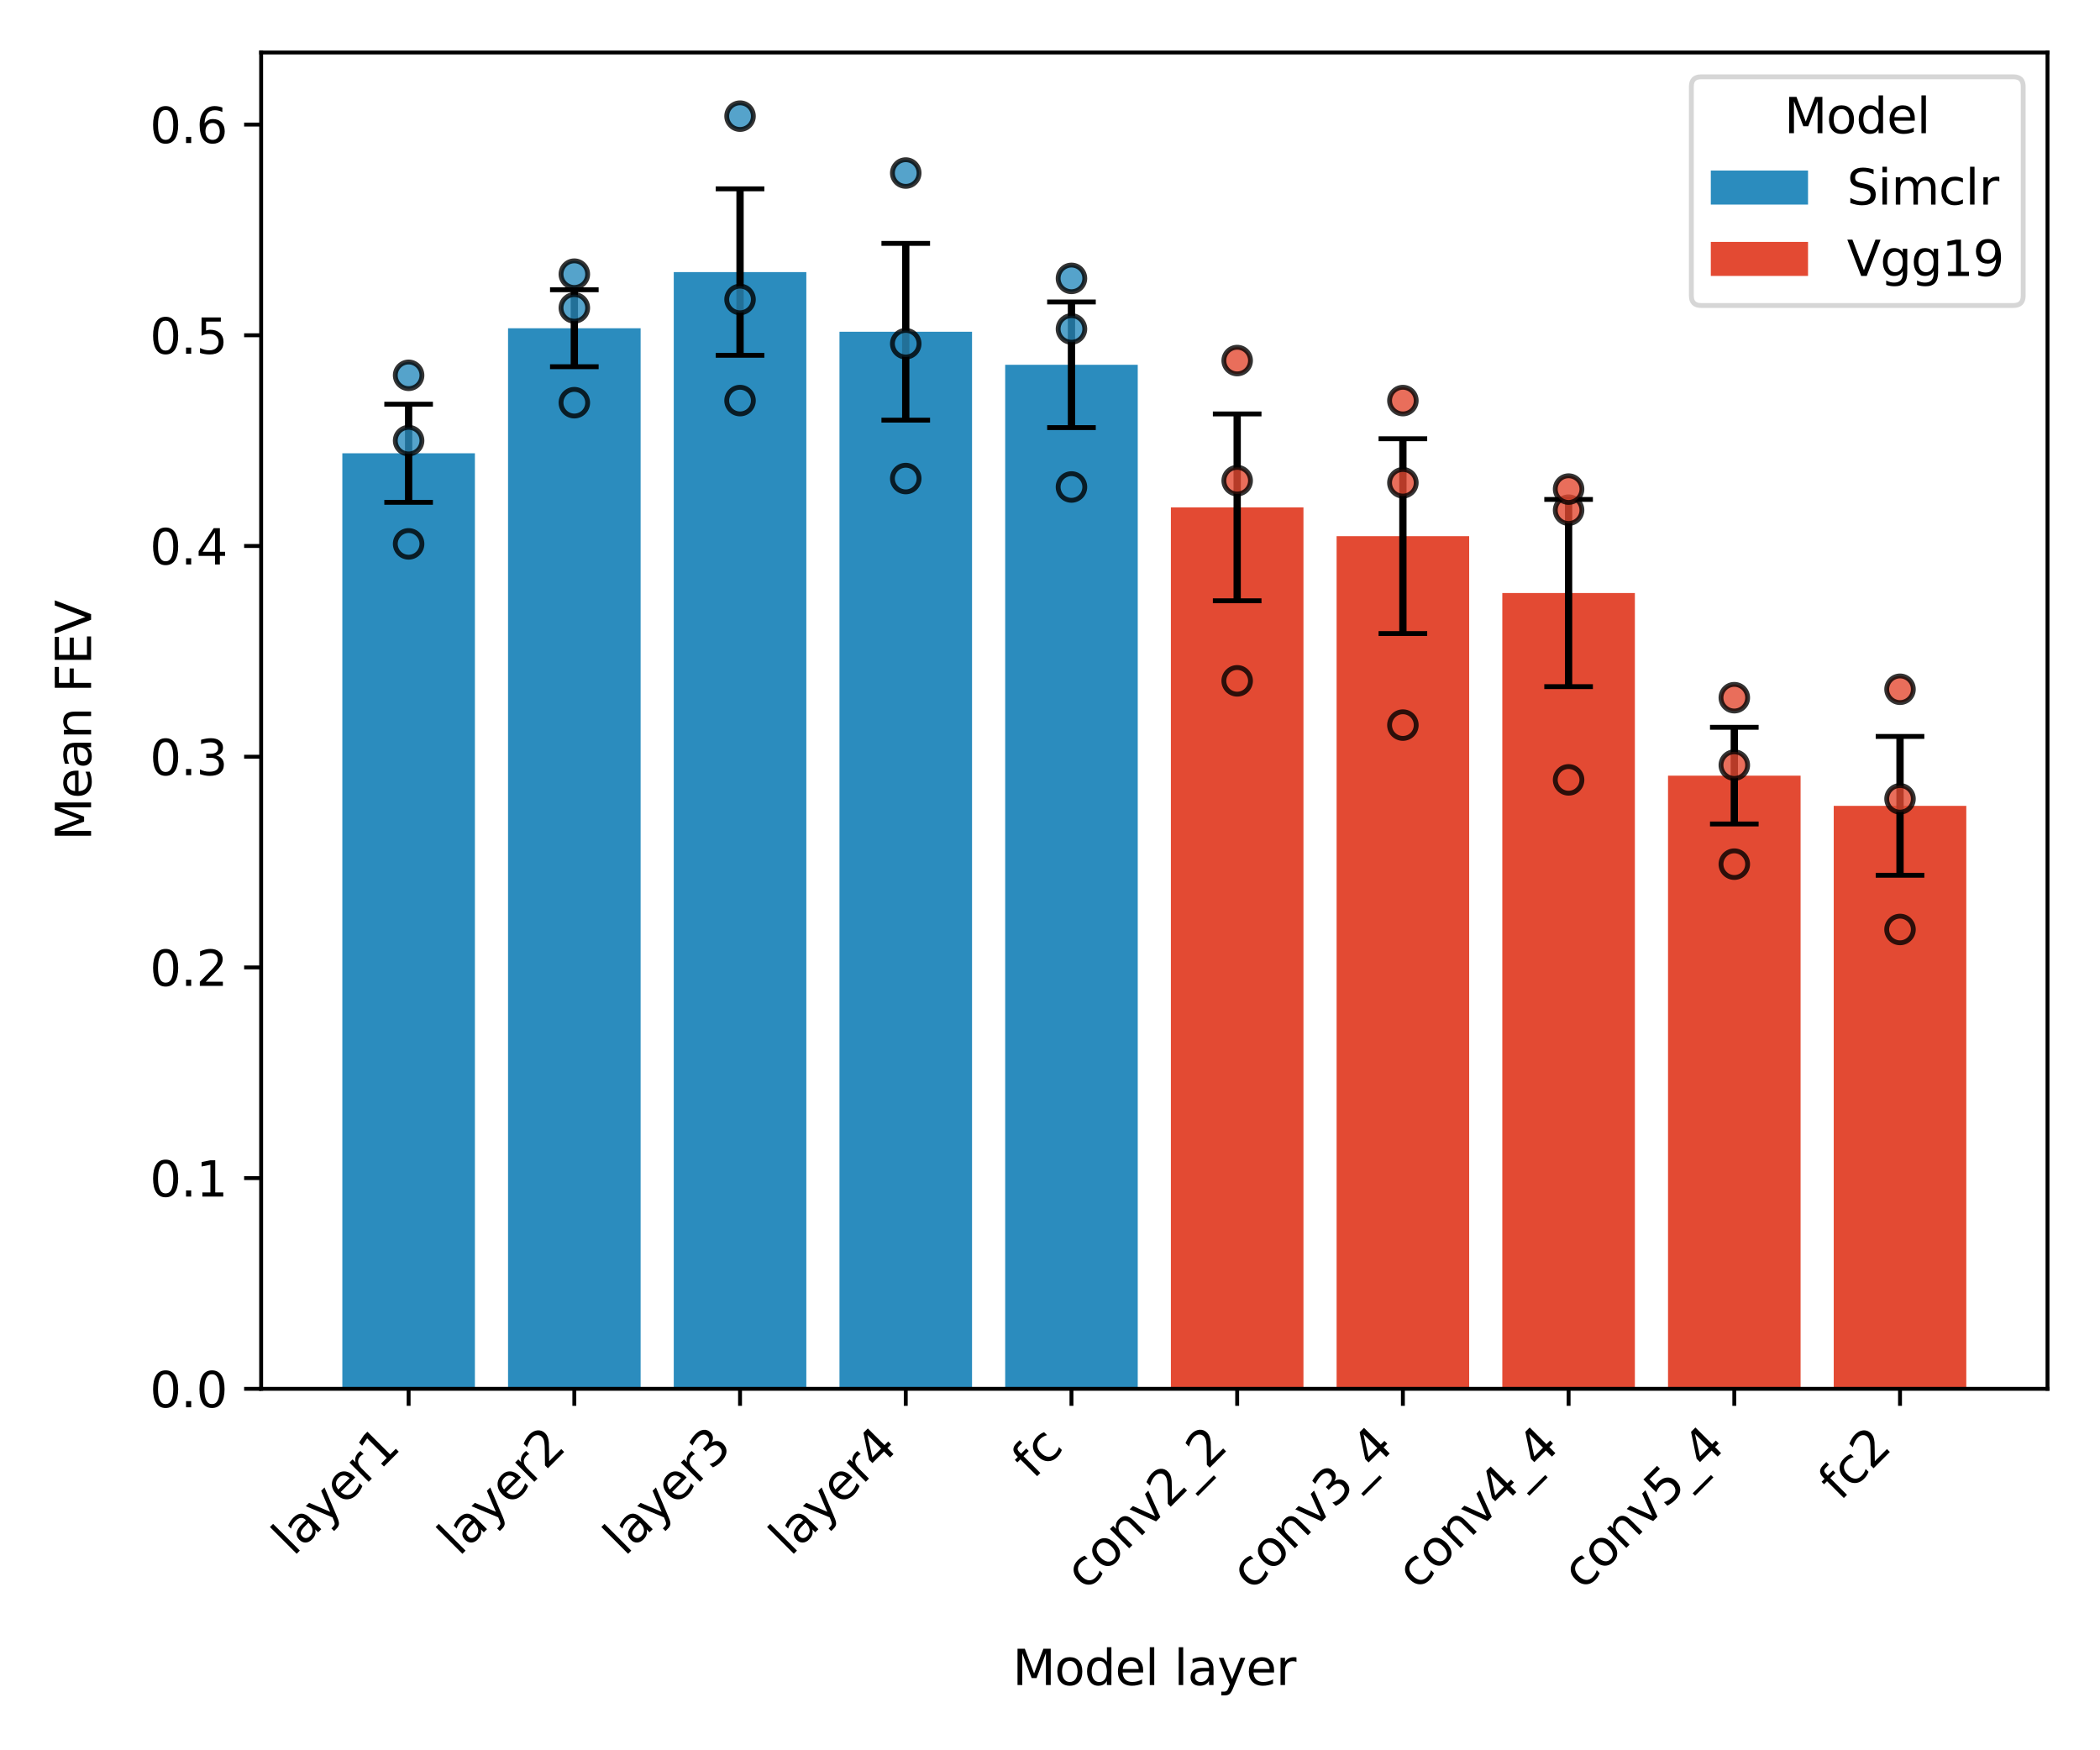 <?xml version="1.0" encoding="utf-8" standalone="no"?>
<!DOCTYPE svg PUBLIC "-//W3C//DTD SVG 1.1//EN"
  "http://www.w3.org/Graphics/SVG/1.1/DTD/svg11.dtd">
<svg xmlns:xlink="http://www.w3.org/1999/xlink" width="432pt" height="360pt" viewBox="0 0 432 360" xmlns="http://www.w3.org/2000/svg" version="1.1">
 <defs>
  <style type="text/css">*{stroke-linejoin: round; stroke-linecap: butt}</style>
 </defs>
 <g id="figure_1">
  <g id="patch_1">
   <path d="M 0 360 
L 432 360 
L 432 0 
L 0 0 
z
" style="fill: #ffffff"/>
  </g>
  <g id="axes_1">
   <g id="patch_2">
    <path d="M 53.72 285.655 
L 421.2 285.655 
L 421.2 10.8 
L 53.72 10.8 
z
" style="fill: #ffffff"/>
   </g>
   <g id="patch_3">
    <path d="M 70.424 285.655 
L 97.695 285.655 
L 97.695 93.23 
L 70.424 93.23 
z
" clip-path="url(#pfcaae559df)" style="fill: #2b8cbe"/>
   </g>
   <g id="patch_4">
    <path d="M 104.513 285.655 
L 131.784 285.655 
L 131.784 67.516 
L 104.513 67.516 
z
" clip-path="url(#pfcaae559df)" style="fill: #2b8cbe"/>
   </g>
   <g id="patch_5">
    <path d="M 138.602 285.655 
L 165.873 285.655 
L 165.873 55.959 
L 138.602 55.959 
z
" clip-path="url(#pfcaae559df)" style="fill: #2b8cbe"/>
   </g>
   <g id="patch_6">
    <path d="M 172.691 285.655 
L 199.962 285.655 
L 199.962 68.238 
L 172.691 68.238 
z
" clip-path="url(#pfcaae559df)" style="fill: #2b8cbe"/>
   </g>
   <g id="patch_7">
    <path d="M 206.78 285.655 
L 234.051 285.655 
L 234.051 75.028 
L 206.78 75.028 
z
" clip-path="url(#pfcaae559df)" style="fill: #2b8cbe"/>
   </g>
   <g id="patch_8">
    <path d="M 240.869 285.655 
L 268.14 285.655 
L 268.14 104.354 
L 240.869 104.354 
z
" clip-path="url(#pfcaae559df)" style="fill: #e34a33"/>
   </g>
   <g id="patch_9">
    <path d="M 274.958 285.655 
L 302.229 285.655 
L 302.229 110.277 
L 274.958 110.277 
z
" clip-path="url(#pfcaae559df)" style="fill: #e34a33"/>
   </g>
   <g id="patch_10">
    <path d="M 309.047 285.655 
L 336.318 285.655 
L 336.318 121.978 
L 309.047 121.978 
z
" clip-path="url(#pfcaae559df)" style="fill: #e34a33"/>
   </g>
   <g id="patch_11">
    <path d="M 343.136 285.655 
L 370.407 285.655 
L 370.407 159.539 
L 343.136 159.539 
z
" clip-path="url(#pfcaae559df)" style="fill: #e34a33"/>
   </g>
   <g id="patch_12">
    <path d="M 377.225 285.655 
L 404.496 285.655 
L 404.496 165.751 
L 377.225 165.751 
z
" clip-path="url(#pfcaae559df)" style="fill: #e34a33"/>
   </g>
   <g id="matplotlib.axis_1">
    <g id="xtick_1">
     <g id="line2d_1">
      <defs>
       <path id="m91e07f728f" d="M 0 0 
L 0 3.5 
" style="stroke: #000000; stroke-width: 0.8"/>
      </defs>
      <g>
       <use xlink:href="#m91e07f728f" x="84.059" y="285.655" style="stroke: #000000; stroke-width: 0.8"/>
      </g>
     </g>
     <g id="text_1">
      <!-- layer1 -->
      <g transform="translate(60.349 320.267) rotate(-45) scale(0.1 -0.1)">
       <defs>
        <path id="DejaVuSans-6c" d="M 603 4863 
L 1178 4863 
L 1178 0 
L 603 0 
L 603 4863 
z
" transform="scale(0.016)"/>
        <path id="DejaVuSans-61" d="M 2194 1759 
Q 1497 1759 1228 1600 
Q 959 1441 959 1056 
Q 959 750 1161 570 
Q 1363 391 1709 391 
Q 2188 391 2477 730 
Q 2766 1069 2766 1631 
L 2766 1759 
L 2194 1759 
z
M 3341 1997 
L 3341 0 
L 2766 0 
L 2766 531 
Q 2569 213 2275 61 
Q 1981 -91 1556 -91 
Q 1019 -91 701 211 
Q 384 513 384 1019 
Q 384 1609 779 1909 
Q 1175 2209 1959 2209 
L 2766 2209 
L 2766 2266 
Q 2766 2663 2505 2880 
Q 2244 3097 1772 3097 
Q 1472 3097 1187 3025 
Q 903 2953 641 2809 
L 641 3341 
Q 956 3463 1253 3523 
Q 1550 3584 1831 3584 
Q 2591 3584 2966 3190 
Q 3341 2797 3341 1997 
z
" transform="scale(0.016)"/>
        <path id="DejaVuSans-79" d="M 2059 -325 
Q 1816 -950 1584 -1140 
Q 1353 -1331 966 -1331 
L 506 -1331 
L 506 -850 
L 844 -850 
Q 1081 -850 1212 -737 
Q 1344 -625 1503 -206 
L 1606 56 
L 191 3500 
L 800 3500 
L 1894 763 
L 2988 3500 
L 3597 3500 
L 2059 -325 
z
" transform="scale(0.016)"/>
        <path id="DejaVuSans-65" d="M 3597 1894 
L 3597 1613 
L 953 1613 
Q 991 1019 1311 708 
Q 1631 397 2203 397 
Q 2534 397 2845 478 
Q 3156 559 3463 722 
L 3463 178 
Q 3153 47 2828 -22 
Q 2503 -91 2169 -91 
Q 1331 -91 842 396 
Q 353 884 353 1716 
Q 353 2575 817 3079 
Q 1281 3584 2069 3584 
Q 2775 3584 3186 3129 
Q 3597 2675 3597 1894 
z
M 3022 2063 
Q 3016 2534 2758 2815 
Q 2500 3097 2075 3097 
Q 1594 3097 1305 2825 
Q 1016 2553 972 2059 
L 3022 2063 
z
" transform="scale(0.016)"/>
        <path id="DejaVuSans-72" d="M 2631 2963 
Q 2534 3019 2420 3045 
Q 2306 3072 2169 3072 
Q 1681 3072 1420 2755 
Q 1159 2438 1159 1844 
L 1159 0 
L 581 0 
L 581 3500 
L 1159 3500 
L 1159 2956 
Q 1341 3275 1631 3429 
Q 1922 3584 2338 3584 
Q 2397 3584 2469 3576 
Q 2541 3569 2628 3553 
L 2631 2963 
z
" transform="scale(0.016)"/>
        <path id="DejaVuSans-31" d="M 794 531 
L 1825 531 
L 1825 4091 
L 703 3866 
L 703 4441 
L 1819 4666 
L 2450 4666 
L 2450 531 
L 3481 531 
L 3481 0 
L 794 0 
L 794 531 
z
" transform="scale(0.016)"/>
       </defs>
       <use xlink:href="#DejaVuSans-6c"/>
       <use xlink:href="#DejaVuSans-61" x="27.783"/>
       <use xlink:href="#DejaVuSans-79" x="89.062"/>
       <use xlink:href="#DejaVuSans-65" x="148.242"/>
       <use xlink:href="#DejaVuSans-72" x="209.766"/>
       <use xlink:href="#DejaVuSans-31" x="250.879"/>
      </g>
     </g>
    </g>
    <g id="xtick_2">
     <g id="line2d_2">
      <g>
       <use xlink:href="#m91e07f728f" x="118.148" y="285.655" style="stroke: #000000; stroke-width: 0.8"/>
      </g>
     </g>
     <g id="text_2">
      <!-- layer2 -->
      <g transform="translate(94.438 320.267) rotate(-45) scale(0.1 -0.1)">
       <defs>
        <path id="DejaVuSans-32" d="M 1228 531 
L 3431 531 
L 3431 0 
L 469 0 
L 469 531 
Q 828 903 1448 1529 
Q 2069 2156 2228 2338 
Q 2531 2678 2651 2914 
Q 2772 3150 2772 3378 
Q 2772 3750 2511 3984 
Q 2250 4219 1831 4219 
Q 1534 4219 1204 4116 
Q 875 4013 500 3803 
L 500 4441 
Q 881 4594 1212 4672 
Q 1544 4750 1819 4750 
Q 2544 4750 2975 4387 
Q 3406 4025 3406 3419 
Q 3406 3131 3298 2873 
Q 3191 2616 2906 2266 
Q 2828 2175 2409 1742 
Q 1991 1309 1228 531 
z
" transform="scale(0.016)"/>
       </defs>
       <use xlink:href="#DejaVuSans-6c"/>
       <use xlink:href="#DejaVuSans-61" x="27.783"/>
       <use xlink:href="#DejaVuSans-79" x="89.062"/>
       <use xlink:href="#DejaVuSans-65" x="148.242"/>
       <use xlink:href="#DejaVuSans-72" x="209.766"/>
       <use xlink:href="#DejaVuSans-32" x="250.879"/>
      </g>
     </g>
    </g>
    <g id="xtick_3">
     <g id="line2d_3">
      <g>
       <use xlink:href="#m91e07f728f" x="152.237" y="285.655" style="stroke: #000000; stroke-width: 0.8"/>
      </g>
     </g>
     <g id="text_3">
      <!-- layer3 -->
      <g transform="translate(128.527 320.267) rotate(-45) scale(0.1 -0.1)">
       <defs>
        <path id="DejaVuSans-33" d="M 2597 2516 
Q 3050 2419 3304 2112 
Q 3559 1806 3559 1356 
Q 3559 666 3084 287 
Q 2609 -91 1734 -91 
Q 1441 -91 1130 -33 
Q 819 25 488 141 
L 488 750 
Q 750 597 1062 519 
Q 1375 441 1716 441 
Q 2309 441 2620 675 
Q 2931 909 2931 1356 
Q 2931 1769 2642 2001 
Q 2353 2234 1838 2234 
L 1294 2234 
L 1294 2753 
L 1863 2753 
Q 2328 2753 2575 2939 
Q 2822 3125 2822 3475 
Q 2822 3834 2567 4026 
Q 2313 4219 1838 4219 
Q 1578 4219 1281 4162 
Q 984 4106 628 3988 
L 628 4550 
Q 988 4650 1302 4700 
Q 1616 4750 1894 4750 
Q 2613 4750 3031 4423 
Q 3450 4097 3450 3541 
Q 3450 3153 3228 2886 
Q 3006 2619 2597 2516 
z
" transform="scale(0.016)"/>
       </defs>
       <use xlink:href="#DejaVuSans-6c"/>
       <use xlink:href="#DejaVuSans-61" x="27.783"/>
       <use xlink:href="#DejaVuSans-79" x="89.062"/>
       <use xlink:href="#DejaVuSans-65" x="148.242"/>
       <use xlink:href="#DejaVuSans-72" x="209.766"/>
       <use xlink:href="#DejaVuSans-33" x="250.879"/>
      </g>
     </g>
    </g>
    <g id="xtick_4">
     <g id="line2d_4">
      <g>
       <use xlink:href="#m91e07f728f" x="186.326" y="285.655" style="stroke: #000000; stroke-width: 0.8"/>
      </g>
     </g>
     <g id="text_4">
      <!-- layer4 -->
      <g transform="translate(162.616 320.267) rotate(-45) scale(0.1 -0.1)">
       <defs>
        <path id="DejaVuSans-34" d="M 2419 4116 
L 825 1625 
L 2419 1625 
L 2419 4116 
z
M 2253 4666 
L 3047 4666 
L 3047 1625 
L 3713 1625 
L 3713 1100 
L 3047 1100 
L 3047 0 
L 2419 0 
L 2419 1100 
L 313 1100 
L 313 1709 
L 2253 4666 
z
" transform="scale(0.016)"/>
       </defs>
       <use xlink:href="#DejaVuSans-6c"/>
       <use xlink:href="#DejaVuSans-61" x="27.783"/>
       <use xlink:href="#DejaVuSans-79" x="89.062"/>
       <use xlink:href="#DejaVuSans-65" x="148.242"/>
       <use xlink:href="#DejaVuSans-72" x="209.766"/>
       <use xlink:href="#DejaVuSans-34" x="250.879"/>
      </g>
     </g>
    </g>
    <g id="xtick_5">
     <g id="line2d_5">
      <g>
       <use xlink:href="#m91e07f728f" x="220.415" y="285.655" style="stroke: #000000; stroke-width: 0.8"/>
      </g>
     </g>
     <g id="text_5">
      <!-- fc -->
      <g transform="translate(212.568 304.405) rotate(-45) scale(0.1 -0.1)">
       <defs>
        <path id="DejaVuSans-66" d="M 2375 4863 
L 2375 4384 
L 1825 4384 
Q 1516 4384 1395 4259 
Q 1275 4134 1275 3809 
L 1275 3500 
L 2222 3500 
L 2222 3053 
L 1275 3053 
L 1275 0 
L 697 0 
L 697 3053 
L 147 3053 
L 147 3500 
L 697 3500 
L 697 3744 
Q 697 4328 969 4595 
Q 1241 4863 1831 4863 
L 2375 4863 
z
" transform="scale(0.016)"/>
        <path id="DejaVuSans-63" d="M 3122 3366 
L 3122 2828 
Q 2878 2963 2633 3030 
Q 2388 3097 2138 3097 
Q 1578 3097 1268 2742 
Q 959 2388 959 1747 
Q 959 1106 1268 751 
Q 1578 397 2138 397 
Q 2388 397 2633 464 
Q 2878 531 3122 666 
L 3122 134 
Q 2881 22 2623 -34 
Q 2366 -91 2075 -91 
Q 1284 -91 818 406 
Q 353 903 353 1747 
Q 353 2603 823 3093 
Q 1294 3584 2113 3584 
Q 2378 3584 2631 3529 
Q 2884 3475 3122 3366 
z
" transform="scale(0.016)"/>
       </defs>
       <use xlink:href="#DejaVuSans-66"/>
       <use xlink:href="#DejaVuSans-63" x="35.205"/>
      </g>
     </g>
    </g>
    <g id="xtick_6">
     <g id="line2d_6">
      <g>
       <use xlink:href="#m91e07f728f" x="254.505" y="285.655" style="stroke: #000000; stroke-width: 0.8"/>
      </g>
     </g>
     <g id="text_6">
      <!-- conv2_2 -->
      <g transform="translate(223.423 327.317) rotate(-45) scale(0.1 -0.1)">
       <defs>
        <path id="DejaVuSans-6f" d="M 1959 3097 
Q 1497 3097 1228 2736 
Q 959 2375 959 1747 
Q 959 1119 1226 758 
Q 1494 397 1959 397 
Q 2419 397 2687 759 
Q 2956 1122 2956 1747 
Q 2956 2369 2687 2733 
Q 2419 3097 1959 3097 
z
M 1959 3584 
Q 2709 3584 3137 3096 
Q 3566 2609 3566 1747 
Q 3566 888 3137 398 
Q 2709 -91 1959 -91 
Q 1206 -91 779 398 
Q 353 888 353 1747 
Q 353 2609 779 3096 
Q 1206 3584 1959 3584 
z
" transform="scale(0.016)"/>
        <path id="DejaVuSans-6e" d="M 3513 2113 
L 3513 0 
L 2938 0 
L 2938 2094 
Q 2938 2591 2744 2837 
Q 2550 3084 2163 3084 
Q 1697 3084 1428 2787 
Q 1159 2491 1159 1978 
L 1159 0 
L 581 0 
L 581 3500 
L 1159 3500 
L 1159 2956 
Q 1366 3272 1645 3428 
Q 1925 3584 2291 3584 
Q 2894 3584 3203 3211 
Q 3513 2838 3513 2113 
z
" transform="scale(0.016)"/>
        <path id="DejaVuSans-76" d="M 191 3500 
L 800 3500 
L 1894 563 
L 2988 3500 
L 3597 3500 
L 2284 0 
L 1503 0 
L 191 3500 
z
" transform="scale(0.016)"/>
        <path id="DejaVuSans-5f" d="M 3263 -1063 
L 3263 -1509 
L -63 -1509 
L -63 -1063 
L 3263 -1063 
z
" transform="scale(0.016)"/>
       </defs>
       <use xlink:href="#DejaVuSans-63"/>
       <use xlink:href="#DejaVuSans-6f" x="54.98"/>
       <use xlink:href="#DejaVuSans-6e" x="116.162"/>
       <use xlink:href="#DejaVuSans-76" x="179.541"/>
       <use xlink:href="#DejaVuSans-32" x="238.721"/>
       <use xlink:href="#DejaVuSans-5f" x="302.344"/>
       <use xlink:href="#DejaVuSans-32" x="352.344"/>
      </g>
     </g>
    </g>
    <g id="xtick_7">
     <g id="line2d_7">
      <g>
       <use xlink:href="#m91e07f728f" x="288.594" y="285.655" style="stroke: #000000; stroke-width: 0.8"/>
      </g>
     </g>
     <g id="text_7">
      <!-- conv3_4 -->
      <g transform="translate(257.512 327.317) rotate(-45) scale(0.1 -0.1)">
       <use xlink:href="#DejaVuSans-63"/>
       <use xlink:href="#DejaVuSans-6f" x="54.98"/>
       <use xlink:href="#DejaVuSans-6e" x="116.162"/>
       <use xlink:href="#DejaVuSans-76" x="179.541"/>
       <use xlink:href="#DejaVuSans-33" x="238.721"/>
       <use xlink:href="#DejaVuSans-5f" x="302.344"/>
       <use xlink:href="#DejaVuSans-34" x="352.344"/>
      </g>
     </g>
    </g>
    <g id="xtick_8">
     <g id="line2d_8">
      <g>
       <use xlink:href="#m91e07f728f" x="322.683" y="285.655" style="stroke: #000000; stroke-width: 0.8"/>
      </g>
     </g>
     <g id="text_8">
      <!-- conv4_4 -->
      <g transform="translate(291.601 327.245) rotate(-45) scale(0.1 -0.1)">
       <use xlink:href="#DejaVuSans-63"/>
       <use xlink:href="#DejaVuSans-6f" x="54.98"/>
       <use xlink:href="#DejaVuSans-6e" x="116.162"/>
       <use xlink:href="#DejaVuSans-76" x="179.541"/>
       <use xlink:href="#DejaVuSans-34" x="238.721"/>
       <use xlink:href="#DejaVuSans-5f" x="302.344"/>
       <use xlink:href="#DejaVuSans-34" x="352.344"/>
      </g>
     </g>
    </g>
    <g id="xtick_9">
     <g id="line2d_9">
      <g>
       <use xlink:href="#m91e07f728f" x="356.772" y="285.655" style="stroke: #000000; stroke-width: 0.8"/>
      </g>
     </g>
     <g id="text_9">
      <!-- conv5_4 -->
      <g transform="translate(325.69 327.245) rotate(-45) scale(0.1 -0.1)">
       <defs>
        <path id="DejaVuSans-35" d="M 691 4666 
L 3169 4666 
L 3169 4134 
L 1269 4134 
L 1269 2991 
Q 1406 3038 1543 3061 
Q 1681 3084 1819 3084 
Q 2600 3084 3056 2656 
Q 3513 2228 3513 1497 
Q 3513 744 3044 326 
Q 2575 -91 1722 -91 
Q 1428 -91 1123 -41 
Q 819 9 494 109 
L 494 744 
Q 775 591 1075 516 
Q 1375 441 1709 441 
Q 2250 441 2565 725 
Q 2881 1009 2881 1497 
Q 2881 1984 2565 2268 
Q 2250 2553 1709 2553 
Q 1456 2553 1204 2497 
Q 953 2441 691 2322 
L 691 4666 
z
" transform="scale(0.016)"/>
       </defs>
       <use xlink:href="#DejaVuSans-63"/>
       <use xlink:href="#DejaVuSans-6f" x="54.98"/>
       <use xlink:href="#DejaVuSans-6e" x="116.162"/>
       <use xlink:href="#DejaVuSans-76" x="179.541"/>
       <use xlink:href="#DejaVuSans-35" x="238.721"/>
       <use xlink:href="#DejaVuSans-5f" x="302.344"/>
       <use xlink:href="#DejaVuSans-34" x="352.344"/>
      </g>
     </g>
    </g>
    <g id="xtick_10">
     <g id="line2d_10">
      <g>
       <use xlink:href="#m91e07f728f" x="390.861" y="285.655" style="stroke: #000000; stroke-width: 0.8"/>
      </g>
     </g>
     <g id="text_10">
      <!-- fc2 -->
      <g transform="translate(378.514 308.904) rotate(-45) scale(0.1 -0.1)">
       <use xlink:href="#DejaVuSans-66"/>
       <use xlink:href="#DejaVuSans-63" x="35.205"/>
       <use xlink:href="#DejaVuSans-32" x="90.186"/>
      </g>
     </g>
    </g>
    <g id="text_11">
     <!-- Model layer -->
     <g transform="translate(208.313 346.583) scale(0.1 -0.1)">
      <defs>
       <path id="DejaVuSans-4d" d="M 628 4666 
L 1569 4666 
L 2759 1491 
L 3956 4666 
L 4897 4666 
L 4897 0 
L 4281 0 
L 4281 4097 
L 3078 897 
L 2444 897 
L 1241 4097 
L 1241 0 
L 628 0 
L 628 4666 
z
" transform="scale(0.016)"/>
       <path id="DejaVuSans-64" d="M 2906 2969 
L 2906 4863 
L 3481 4863 
L 3481 0 
L 2906 0 
L 2906 525 
Q 2725 213 2448 61 
Q 2172 -91 1784 -91 
Q 1150 -91 751 415 
Q 353 922 353 1747 
Q 353 2572 751 3078 
Q 1150 3584 1784 3584 
Q 2172 3584 2448 3432 
Q 2725 3281 2906 2969 
z
M 947 1747 
Q 947 1113 1208 752 
Q 1469 391 1925 391 
Q 2381 391 2643 752 
Q 2906 1113 2906 1747 
Q 2906 2381 2643 2742 
Q 2381 3103 1925 3103 
Q 1469 3103 1208 2742 
Q 947 2381 947 1747 
z
" transform="scale(0.016)"/>
       <path id="DejaVuSans-20" transform="scale(0.016)"/>
      </defs>
      <use xlink:href="#DejaVuSans-4d"/>
      <use xlink:href="#DejaVuSans-6f" x="86.279"/>
      <use xlink:href="#DejaVuSans-64" x="147.461"/>
      <use xlink:href="#DejaVuSans-65" x="210.938"/>
      <use xlink:href="#DejaVuSans-6c" x="272.461"/>
      <use xlink:href="#DejaVuSans-20" x="300.244"/>
      <use xlink:href="#DejaVuSans-6c" x="332.031"/>
      <use xlink:href="#DejaVuSans-61" x="359.814"/>
      <use xlink:href="#DejaVuSans-79" x="421.094"/>
      <use xlink:href="#DejaVuSans-65" x="480.273"/>
      <use xlink:href="#DejaVuSans-72" x="541.797"/>
     </g>
    </g>
   </g>
   <g id="matplotlib.axis_2">
    <g id="ytick_1">
     <g id="line2d_11">
      <defs>
       <path id="m35d41f49d3" d="M 0 0 
L -3.5 0 
" style="stroke: #000000; stroke-width: 0.8"/>
      </defs>
      <g>
       <use xlink:href="#m35d41f49d3" x="53.72" y="285.655" style="stroke: #000000; stroke-width: 0.8"/>
      </g>
     </g>
     <g id="text_12">
      <!-- 0.0 -->
      <g transform="translate(30.817 289.454) scale(0.1 -0.1)">
       <defs>
        <path id="DejaVuSans-30" d="M 2034 4250 
Q 1547 4250 1301 3770 
Q 1056 3291 1056 2328 
Q 1056 1369 1301 889 
Q 1547 409 2034 409 
Q 2525 409 2770 889 
Q 3016 1369 3016 2328 
Q 3016 3291 2770 3770 
Q 2525 4250 2034 4250 
z
M 2034 4750 
Q 2819 4750 3233 4129 
Q 3647 3509 3647 2328 
Q 3647 1150 3233 529 
Q 2819 -91 2034 -91 
Q 1250 -91 836 529 
Q 422 1150 422 2328 
Q 422 3509 836 4129 
Q 1250 4750 2034 4750 
z
" transform="scale(0.016)"/>
        <path id="DejaVuSans-2e" d="M 684 794 
L 1344 794 
L 1344 0 
L 684 0 
L 684 794 
z
" transform="scale(0.016)"/>
       </defs>
       <use xlink:href="#DejaVuSans-30"/>
       <use xlink:href="#DejaVuSans-2e" x="63.623"/>
       <use xlink:href="#DejaVuSans-30" x="95.41"/>
      </g>
     </g>
    </g>
    <g id="ytick_2">
     <g id="line2d_12">
      <g>
       <use xlink:href="#m35d41f49d3" x="53.72" y="242.316" style="stroke: #000000; stroke-width: 0.8"/>
      </g>
     </g>
     <g id="text_13">
      <!-- 0.1 -->
      <g transform="translate(30.817 246.115) scale(0.1 -0.1)">
       <use xlink:href="#DejaVuSans-30"/>
       <use xlink:href="#DejaVuSans-2e" x="63.623"/>
       <use xlink:href="#DejaVuSans-31" x="95.41"/>
      </g>
     </g>
    </g>
    <g id="ytick_3">
     <g id="line2d_13">
      <g>
       <use xlink:href="#m35d41f49d3" x="53.72" y="198.977" style="stroke: #000000; stroke-width: 0.8"/>
      </g>
     </g>
     <g id="text_14">
      <!-- 0.2 -->
      <g transform="translate(30.817 202.776) scale(0.1 -0.1)">
       <use xlink:href="#DejaVuSans-30"/>
       <use xlink:href="#DejaVuSans-2e" x="63.623"/>
       <use xlink:href="#DejaVuSans-32" x="95.41"/>
      </g>
     </g>
    </g>
    <g id="ytick_4">
     <g id="line2d_14">
      <g>
       <use xlink:href="#m35d41f49d3" x="53.72" y="155.638" style="stroke: #000000; stroke-width: 0.8"/>
      </g>
     </g>
     <g id="text_15">
      <!-- 0.3 -->
      <g transform="translate(30.817 159.437) scale(0.1 -0.1)">
       <use xlink:href="#DejaVuSans-30"/>
       <use xlink:href="#DejaVuSans-2e" x="63.623"/>
       <use xlink:href="#DejaVuSans-33" x="95.41"/>
      </g>
     </g>
    </g>
    <g id="ytick_5">
     <g id="line2d_15">
      <g>
       <use xlink:href="#m35d41f49d3" x="53.72" y="112.299" style="stroke: #000000; stroke-width: 0.8"/>
      </g>
     </g>
     <g id="text_16">
      <!-- 0.4 -->
      <g transform="translate(30.817 116.099) scale(0.1 -0.1)">
       <use xlink:href="#DejaVuSans-30"/>
       <use xlink:href="#DejaVuSans-2e" x="63.623"/>
       <use xlink:href="#DejaVuSans-34" x="95.41"/>
      </g>
     </g>
    </g>
    <g id="ytick_6">
     <g id="line2d_16">
      <g>
       <use xlink:href="#m35d41f49d3" x="53.72" y="68.961" style="stroke: #000000; stroke-width: 0.8"/>
      </g>
     </g>
     <g id="text_17">
      <!-- 0.5 -->
      <g transform="translate(30.817 72.76) scale(0.1 -0.1)">
       <use xlink:href="#DejaVuSans-30"/>
       <use xlink:href="#DejaVuSans-2e" x="63.623"/>
       <use xlink:href="#DejaVuSans-35" x="95.41"/>
      </g>
     </g>
    </g>
    <g id="ytick_7">
     <g id="line2d_17">
      <g>
       <use xlink:href="#m35d41f49d3" x="53.72" y="25.622" style="stroke: #000000; stroke-width: 0.8"/>
      </g>
     </g>
     <g id="text_18">
      <!-- 0.6 -->
      <g transform="translate(30.817 29.421) scale(0.1 -0.1)">
       <defs>
        <path id="DejaVuSans-36" d="M 2113 2584 
Q 1688 2584 1439 2293 
Q 1191 2003 1191 1497 
Q 1191 994 1439 701 
Q 1688 409 2113 409 
Q 2538 409 2786 701 
Q 3034 994 3034 1497 
Q 3034 2003 2786 2293 
Q 2538 2584 2113 2584 
z
M 3366 4563 
L 3366 3988 
Q 3128 4100 2886 4159 
Q 2644 4219 2406 4219 
Q 1781 4219 1451 3797 
Q 1122 3375 1075 2522 
Q 1259 2794 1537 2939 
Q 1816 3084 2150 3084 
Q 2853 3084 3261 2657 
Q 3669 2231 3669 1497 
Q 3669 778 3244 343 
Q 2819 -91 2113 -91 
Q 1303 -91 875 529 
Q 447 1150 447 2328 
Q 447 3434 972 4092 
Q 1497 4750 2381 4750 
Q 2619 4750 2861 4703 
Q 3103 4656 3366 4563 
z
" transform="scale(0.016)"/>
       </defs>
       <use xlink:href="#DejaVuSans-30"/>
       <use xlink:href="#DejaVuSans-2e" x="63.623"/>
       <use xlink:href="#DejaVuSans-36" x="95.41"/>
      </g>
     </g>
    </g>
    <g id="text_19">
     <!-- Mean FEV -->
     <g transform="translate(18.737 172.895) rotate(-90) scale(0.1 -0.1)">
      <defs>
       <path id="DejaVuSans-46" d="M 628 4666 
L 3309 4666 
L 3309 4134 
L 1259 4134 
L 1259 2759 
L 3109 2759 
L 3109 2228 
L 1259 2228 
L 1259 0 
L 628 0 
L 628 4666 
z
" transform="scale(0.016)"/>
       <path id="DejaVuSans-45" d="M 628 4666 
L 3578 4666 
L 3578 4134 
L 1259 4134 
L 1259 2753 
L 3481 2753 
L 3481 2222 
L 1259 2222 
L 1259 531 
L 3634 531 
L 3634 0 
L 628 0 
L 628 4666 
z
" transform="scale(0.016)"/>
       <path id="DejaVuSans-56" d="M 1831 0 
L 50 4666 
L 709 4666 
L 2188 738 
L 3669 4666 
L 4325 4666 
L 2547 0 
L 1831 0 
z
" transform="scale(0.016)"/>
      </defs>
      <use xlink:href="#DejaVuSans-4d"/>
      <use xlink:href="#DejaVuSans-65" x="86.279"/>
      <use xlink:href="#DejaVuSans-61" x="147.803"/>
      <use xlink:href="#DejaVuSans-6e" x="209.082"/>
      <use xlink:href="#DejaVuSans-20" x="272.461"/>
      <use xlink:href="#DejaVuSans-46" x="304.248"/>
      <use xlink:href="#DejaVuSans-45" x="361.768"/>
      <use xlink:href="#DejaVuSans-56" x="424.951"/>
     </g>
    </g>
   </g>
   <g id="LineCollection_1">
    <path d="M 84.059 103.323 
L 84.059 83.138 
" clip-path="url(#pfcaae559df)" style="fill: none; stroke: #000000; stroke-width: 1.5"/>
    <path d="M 118.148 75.43 
L 118.148 59.602 
" clip-path="url(#pfcaae559df)" style="fill: none; stroke: #000000; stroke-width: 1.5"/>
    <path d="M 152.237 73.082 
L 152.237 38.836 
" clip-path="url(#pfcaae559df)" style="fill: none; stroke: #000000; stroke-width: 1.5"/>
    <path d="M 186.326 86.421 
L 186.326 50.056 
" clip-path="url(#pfcaae559df)" style="fill: none; stroke: #000000; stroke-width: 1.5"/>
    <path d="M 220.415 87.95 
L 220.415 62.106 
" clip-path="url(#pfcaae559df)" style="fill: none; stroke: #000000; stroke-width: 1.5"/>
    <path d="M 254.505 123.567 
L 254.505 85.14 
" clip-path="url(#pfcaae559df)" style="fill: none; stroke: #000000; stroke-width: 1.5"/>
    <path d="M 288.594 130.31 
L 288.594 90.243 
" clip-path="url(#pfcaae559df)" style="fill: none; stroke: #000000; stroke-width: 1.5"/>
    <path d="M 322.683 141.233 
L 322.683 102.724 
" clip-path="url(#pfcaae559df)" style="fill: none; stroke: #000000; stroke-width: 1.5"/>
    <path d="M 356.772 169.481 
L 356.772 149.596 
" clip-path="url(#pfcaae559df)" style="fill: none; stroke: #000000; stroke-width: 1.5"/>
    <path d="M 390.861 180.031 
L 390.861 151.47 
" clip-path="url(#pfcaae559df)" style="fill: none; stroke: #000000; stroke-width: 1.5"/>
   </g>
   <g id="line2d_18">
    <defs>
     <path id="m9db6eb1dfe" d="M 5 0 
L -5 -0 
" style="stroke: #000000"/>
    </defs>
    <g clip-path="url(#pfcaae559df)">
     <use xlink:href="#m9db6eb1dfe" x="84.059" y="103.323" style="stroke: #000000"/>
     <use xlink:href="#m9db6eb1dfe" x="118.148" y="75.43" style="stroke: #000000"/>
     <use xlink:href="#m9db6eb1dfe" x="152.237" y="73.082" style="stroke: #000000"/>
     <use xlink:href="#m9db6eb1dfe" x="186.326" y="86.421" style="stroke: #000000"/>
     <use xlink:href="#m9db6eb1dfe" x="220.415" y="87.95" style="stroke: #000000"/>
     <use xlink:href="#m9db6eb1dfe" x="254.505" y="123.567" style="stroke: #000000"/>
     <use xlink:href="#m9db6eb1dfe" x="288.594" y="130.31" style="stroke: #000000"/>
     <use xlink:href="#m9db6eb1dfe" x="322.683" y="141.233" style="stroke: #000000"/>
     <use xlink:href="#m9db6eb1dfe" x="356.772" y="169.481" style="stroke: #000000"/>
     <use xlink:href="#m9db6eb1dfe" x="390.861" y="180.031" style="stroke: #000000"/>
    </g>
   </g>
   <g id="line2d_19">
    <g clip-path="url(#pfcaae559df)">
     <use xlink:href="#m9db6eb1dfe" x="84.059" y="83.138" style="stroke: #000000"/>
     <use xlink:href="#m9db6eb1dfe" x="118.148" y="59.602" style="stroke: #000000"/>
     <use xlink:href="#m9db6eb1dfe" x="152.237" y="38.836" style="stroke: #000000"/>
     <use xlink:href="#m9db6eb1dfe" x="186.326" y="50.056" style="stroke: #000000"/>
     <use xlink:href="#m9db6eb1dfe" x="220.415" y="62.106" style="stroke: #000000"/>
     <use xlink:href="#m9db6eb1dfe" x="254.505" y="85.14" style="stroke: #000000"/>
     <use xlink:href="#m9db6eb1dfe" x="288.594" y="90.243" style="stroke: #000000"/>
     <use xlink:href="#m9db6eb1dfe" x="322.683" y="102.724" style="stroke: #000000"/>
     <use xlink:href="#m9db6eb1dfe" x="356.772" y="149.596" style="stroke: #000000"/>
     <use xlink:href="#m9db6eb1dfe" x="390.861" y="151.47" style="stroke: #000000"/>
    </g>
   </g>
   <g id="patch_13">
    <path d="M 53.72 285.655 
L 53.72 10.8 
" style="fill: none; stroke: #000000; stroke-width: 0.8; stroke-linejoin: miter; stroke-linecap: square"/>
   </g>
   <g id="patch_14">
    <path d="M 421.2 285.655 
L 421.2 10.8 
" style="fill: none; stroke: #000000; stroke-width: 0.8; stroke-linejoin: miter; stroke-linecap: square"/>
   </g>
   <g id="patch_15">
    <path d="M 53.72 285.655 
L 421.2 285.655 
" style="fill: none; stroke: #000000; stroke-width: 0.8; stroke-linejoin: miter; stroke-linecap: square"/>
   </g>
   <g id="patch_16">
    <path d="M 53.72 10.8 
L 421.2 10.8 
" style="fill: none; stroke: #000000; stroke-width: 0.8; stroke-linejoin: miter; stroke-linecap: square"/>
   </g>
   <g id="PathCollection_1">
    <defs>
     <path id="md4cd24d6a0" d="M 0 2.739 
C 0.726 2.739 1.423 2.45 1.936 1.936 
C 2.45 1.423 2.739 0.726 2.739 0 
C 2.739 -0.726 2.45 -1.423 1.936 -1.936 
C 1.423 -2.45 0.726 -2.739 0 -2.739 
C -0.726 -2.739 -1.423 -2.45 -1.936 -1.936 
C -2.45 -1.423 -2.739 -0.726 -2.739 0 
C -2.739 0.726 -2.45 1.423 -1.936 1.936 
C -1.423 2.45 -0.726 2.739 0 2.739 
z
" style="stroke: #000000; stroke-opacity: 0.8"/>
    </defs>
    <g clip-path="url(#pfcaae559df)">
     <use xlink:href="#md4cd24d6a0" x="254.505" y="98.864" style="fill: #e34a33; fill-opacity: 0.8; stroke: #000000; stroke-opacity: 0.8"/>
    </g>
   </g>
   <g id="PathCollection_2">
    <g clip-path="url(#pfcaae559df)">
     <use xlink:href="#md4cd24d6a0" x="288.594" y="99.298" style="fill: #e34a33; fill-opacity: 0.8; stroke: #000000; stroke-opacity: 0.8"/>
    </g>
   </g>
   <g id="PathCollection_3">
    <g clip-path="url(#pfcaae559df)">
     <use xlink:href="#md4cd24d6a0" x="322.683" y="104.932" style="fill: #e34a33; fill-opacity: 0.8; stroke: #000000; stroke-opacity: 0.8"/>
    </g>
   </g>
   <g id="PathCollection_4">
    <g clip-path="url(#pfcaae559df)">
     <use xlink:href="#md4cd24d6a0" x="356.772" y="157.372" style="fill: #e34a33; fill-opacity: 0.8; stroke: #000000; stroke-opacity: 0.8"/>
    </g>
   </g>
   <g id="PathCollection_5">
    <defs>
     <path id="m9756555b10" d="M 0 2.739 
C 0.726 2.739 1.423 2.45 1.936 1.936 
C 2.45 1.423 2.739 0.726 2.739 0 
C 2.739 -0.726 2.45 -1.423 1.936 -1.936 
C 1.423 -2.45 0.726 -2.739 0 -2.739 
C -0.726 -2.739 -1.423 -2.45 -1.936 -1.936 
C -2.45 -1.423 -2.739 -0.726 -2.739 0 
C -2.739 0.726 -2.45 1.423 -1.936 1.936 
C -1.423 2.45 -0.726 2.739 0 2.739 
z
" style="stroke: #000000; stroke-opacity: 0.8"/>
    </defs>
    <g clip-path="url(#pfcaae559df)">
     <use xlink:href="#m9756555b10" x="220.415" y="67.66" style="fill: #2b8cbe; fill-opacity: 0.8; stroke: #000000; stroke-opacity: 0.8"/>
    </g>
   </g>
   <g id="PathCollection_6">
    <g clip-path="url(#pfcaae559df)">
     <use xlink:href="#md4cd24d6a0" x="390.861" y="164.306" style="fill: #e34a33; fill-opacity: 0.8; stroke: #000000; stroke-opacity: 0.8"/>
    </g>
   </g>
   <g id="PathCollection_7">
    <g clip-path="url(#pfcaae559df)">
     <use xlink:href="#m9756555b10" x="84.059" y="90.63" style="fill: #2b8cbe; fill-opacity: 0.8; stroke: #000000; stroke-opacity: 0.8"/>
    </g>
   </g>
   <g id="PathCollection_8">
    <g clip-path="url(#pfcaae559df)">
     <use xlink:href="#m9756555b10" x="118.148" y="63.327" style="fill: #2b8cbe; fill-opacity: 0.8; stroke: #000000; stroke-opacity: 0.8"/>
    </g>
   </g>
   <g id="PathCollection_9">
    <g clip-path="url(#pfcaae559df)">
     <use xlink:href="#m9756555b10" x="152.237" y="61.593" style="fill: #2b8cbe; fill-opacity: 0.8; stroke: #000000; stroke-opacity: 0.8"/>
    </g>
   </g>
   <g id="PathCollection_10">
    <g clip-path="url(#pfcaae559df)">
     <use xlink:href="#m9756555b10" x="186.326" y="70.694" style="fill: #2b8cbe; fill-opacity: 0.8; stroke: #000000; stroke-opacity: 0.8"/>
    </g>
   </g>
   <g id="PathCollection_11">
    <g clip-path="url(#pfcaae559df)">
     <use xlink:href="#md4cd24d6a0" x="254.505" y="74.161" style="fill: #e34a33; fill-opacity: 0.8; stroke: #000000; stroke-opacity: 0.8"/>
    </g>
   </g>
   <g id="PathCollection_12">
    <g clip-path="url(#pfcaae559df)">
     <use xlink:href="#md4cd24d6a0" x="288.594" y="82.396" style="fill: #e34a33; fill-opacity: 0.8; stroke: #000000; stroke-opacity: 0.8"/>
    </g>
   </g>
   <g id="PathCollection_13">
    <g clip-path="url(#pfcaae559df)">
     <use xlink:href="#md4cd24d6a0" x="322.683" y="100.598" style="fill: #e34a33; fill-opacity: 0.8; stroke: #000000; stroke-opacity: 0.8"/>
    </g>
   </g>
   <g id="PathCollection_14">
    <g clip-path="url(#pfcaae559df)">
     <use xlink:href="#md4cd24d6a0" x="356.772" y="143.503" style="fill: #e34a33; fill-opacity: 0.8; stroke: #000000; stroke-opacity: 0.8"/>
    </g>
   </g>
   <g id="PathCollection_15">
    <g clip-path="url(#pfcaae559df)">
     <use xlink:href="#m9756555b10" x="220.415" y="57.259" style="fill: #2b8cbe; fill-opacity: 0.8; stroke: #000000; stroke-opacity: 0.8"/>
    </g>
   </g>
   <g id="PathCollection_16">
    <g clip-path="url(#pfcaae559df)">
     <use xlink:href="#md4cd24d6a0" x="390.861" y="141.77" style="fill: #e34a33; fill-opacity: 0.8; stroke: #000000; stroke-opacity: 0.8"/>
    </g>
   </g>
   <g id="PathCollection_17">
    <g clip-path="url(#pfcaae559df)">
     <use xlink:href="#m9756555b10" x="84.059" y="77.195" style="fill: #2b8cbe; fill-opacity: 0.8; stroke: #000000; stroke-opacity: 0.8"/>
    </g>
   </g>
   <g id="PathCollection_18">
    <g clip-path="url(#pfcaae559df)">
     <use xlink:href="#m9756555b10" x="118.148" y="56.392" style="fill: #2b8cbe; fill-opacity: 0.8; stroke: #000000; stroke-opacity: 0.8"/>
    </g>
   </g>
   <g id="PathCollection_19">
    <g clip-path="url(#pfcaae559df)">
     <use xlink:href="#m9756555b10" x="152.237" y="23.888" style="fill: #2b8cbe; fill-opacity: 0.8; stroke: #000000; stroke-opacity: 0.8"/>
    </g>
   </g>
   <g id="PathCollection_20">
    <g clip-path="url(#pfcaae559df)">
     <use xlink:href="#m9756555b10" x="186.326" y="35.59" style="fill: #2b8cbe; fill-opacity: 0.8; stroke: #000000; stroke-opacity: 0.8"/>
    </g>
   </g>
   <g id="PathCollection_21">
    <g clip-path="url(#pfcaae559df)">
     <use xlink:href="#md4cd24d6a0" x="254.505" y="140.036" style="fill: #e34a33; fill-opacity: 0.8; stroke: #000000; stroke-opacity: 0.8"/>
    </g>
   </g>
   <g id="PathCollection_22">
    <g clip-path="url(#pfcaae559df)">
     <use xlink:href="#md4cd24d6a0" x="288.594" y="149.137" style="fill: #e34a33; fill-opacity: 0.8; stroke: #000000; stroke-opacity: 0.8"/>
    </g>
   </g>
   <g id="PathCollection_23">
    <g clip-path="url(#pfcaae559df)">
     <use xlink:href="#md4cd24d6a0" x="322.683" y="160.405" style="fill: #e34a33; fill-opacity: 0.8; stroke: #000000; stroke-opacity: 0.8"/>
    </g>
   </g>
   <g id="PathCollection_24">
    <g clip-path="url(#pfcaae559df)">
     <use xlink:href="#md4cd24d6a0" x="356.772" y="177.741" style="fill: #e34a33; fill-opacity: 0.8; stroke: #000000; stroke-opacity: 0.8"/>
    </g>
   </g>
   <g id="PathCollection_25">
    <g clip-path="url(#pfcaae559df)">
     <use xlink:href="#m9756555b10" x="220.415" y="100.165" style="fill: #2b8cbe; fill-opacity: 0.8; stroke: #000000; stroke-opacity: 0.8"/>
    </g>
   </g>
   <g id="PathCollection_26">
    <g clip-path="url(#pfcaae559df)">
     <use xlink:href="#md4cd24d6a0" x="390.861" y="191.176" style="fill: #e34a33; fill-opacity: 0.8; stroke: #000000; stroke-opacity: 0.8"/>
    </g>
   </g>
   <g id="PathCollection_27">
    <g clip-path="url(#pfcaae559df)">
     <use xlink:href="#m9756555b10" x="84.059" y="111.866" style="fill: #2b8cbe; fill-opacity: 0.8; stroke: #000000; stroke-opacity: 0.8"/>
    </g>
   </g>
   <g id="PathCollection_28">
    <g clip-path="url(#pfcaae559df)">
     <use xlink:href="#m9756555b10" x="118.148" y="82.829" style="fill: #2b8cbe; fill-opacity: 0.8; stroke: #000000; stroke-opacity: 0.8"/>
    </g>
   </g>
   <g id="PathCollection_29">
    <g clip-path="url(#pfcaae559df)">
     <use xlink:href="#m9756555b10" x="152.237" y="82.396" style="fill: #2b8cbe; fill-opacity: 0.8; stroke: #000000; stroke-opacity: 0.8"/>
    </g>
   </g>
   <g id="PathCollection_30">
    <g clip-path="url(#pfcaae559df)">
     <use xlink:href="#m9756555b10" x="186.326" y="98.431" style="fill: #2b8cbe; fill-opacity: 0.8; stroke: #000000; stroke-opacity: 0.8"/>
    </g>
   </g>
   <g id="legend_1">
    <g id="patch_17">
     <path d="M 349.938 62.834 
L 414.2 62.834 
Q 416.2 62.834 416.2 60.834 
L 416.2 17.8 
Q 416.2 15.8 414.2 15.8 
L 349.938 15.8 
Q 347.938 15.8 347.938 17.8 
L 347.938 60.834 
Q 347.938 62.834 349.938 62.834 
z
" style="fill: #ffffff; opacity: 0.8; stroke: #cccccc; stroke-linejoin: miter"/>
    </g>
    <g id="text_20">
     <!-- Model -->
     <g transform="translate(367.055 27.398) scale(0.1 -0.1)">
      <use xlink:href="#DejaVuSans-4d"/>
      <use xlink:href="#DejaVuSans-6f" x="86.279"/>
      <use xlink:href="#DejaVuSans-64" x="147.461"/>
      <use xlink:href="#DejaVuSans-65" x="210.938"/>
      <use xlink:href="#DejaVuSans-6c" x="272.461"/>
     </g>
    </g>
    <g id="patch_18">
     <path d="M 351.938 42.077 
L 371.938 42.077 
L 371.938 35.077 
L 351.938 35.077 
z
" style="fill: #2b8cbe"/>
    </g>
    <g id="text_21">
     <!-- Simclr -->
     <g transform="translate(379.938 42.077) scale(0.1 -0.1)">
      <defs>
       <path id="DejaVuSans-53" d="M 3425 4513 
L 3425 3897 
Q 3066 4069 2747 4153 
Q 2428 4238 2131 4238 
Q 1616 4238 1336 4038 
Q 1056 3838 1056 3469 
Q 1056 3159 1242 3001 
Q 1428 2844 1947 2747 
L 2328 2669 
Q 3034 2534 3370 2195 
Q 3706 1856 3706 1288 
Q 3706 609 3251 259 
Q 2797 -91 1919 -91 
Q 1588 -91 1214 -16 
Q 841 59 441 206 
L 441 856 
Q 825 641 1194 531 
Q 1563 422 1919 422 
Q 2459 422 2753 634 
Q 3047 847 3047 1241 
Q 3047 1584 2836 1778 
Q 2625 1972 2144 2069 
L 1759 2144 
Q 1053 2284 737 2584 
Q 422 2884 422 3419 
Q 422 4038 858 4394 
Q 1294 4750 2059 4750 
Q 2388 4750 2728 4690 
Q 3069 4631 3425 4513 
z
" transform="scale(0.016)"/>
       <path id="DejaVuSans-69" d="M 603 3500 
L 1178 3500 
L 1178 0 
L 603 0 
L 603 3500 
z
M 603 4863 
L 1178 4863 
L 1178 4134 
L 603 4134 
L 603 4863 
z
" transform="scale(0.016)"/>
       <path id="DejaVuSans-6d" d="M 3328 2828 
Q 3544 3216 3844 3400 
Q 4144 3584 4550 3584 
Q 5097 3584 5394 3201 
Q 5691 2819 5691 2113 
L 5691 0 
L 5113 0 
L 5113 2094 
Q 5113 2597 4934 2840 
Q 4756 3084 4391 3084 
Q 3944 3084 3684 2787 
Q 3425 2491 3425 1978 
L 3425 0 
L 2847 0 
L 2847 2094 
Q 2847 2600 2669 2842 
Q 2491 3084 2119 3084 
Q 1678 3084 1418 2786 
Q 1159 2488 1159 1978 
L 1159 0 
L 581 0 
L 581 3500 
L 1159 3500 
L 1159 2956 
Q 1356 3278 1631 3431 
Q 1906 3584 2284 3584 
Q 2666 3584 2933 3390 
Q 3200 3197 3328 2828 
z
" transform="scale(0.016)"/>
      </defs>
      <use xlink:href="#DejaVuSans-53"/>
      <use xlink:href="#DejaVuSans-69" x="63.477"/>
      <use xlink:href="#DejaVuSans-6d" x="91.26"/>
      <use xlink:href="#DejaVuSans-63" x="188.672"/>
      <use xlink:href="#DejaVuSans-6c" x="243.652"/>
      <use xlink:href="#DejaVuSans-72" x="271.436"/>
     </g>
    </g>
    <g id="patch_19">
     <path d="M 351.938 56.755 
L 371.938 56.755 
L 371.938 49.755 
L 351.938 49.755 
z
" style="fill: #e34a33"/>
    </g>
    <g id="text_22">
     <!-- Vgg19 -->
     <g transform="translate(379.938 56.755) scale(0.1 -0.1)">
      <defs>
       <path id="DejaVuSans-67" d="M 2906 1791 
Q 2906 2416 2648 2759 
Q 2391 3103 1925 3103 
Q 1463 3103 1205 2759 
Q 947 2416 947 1791 
Q 947 1169 1205 825 
Q 1463 481 1925 481 
Q 2391 481 2648 825 
Q 2906 1169 2906 1791 
z
M 3481 434 
Q 3481 -459 3084 -895 
Q 2688 -1331 1869 -1331 
Q 1566 -1331 1297 -1286 
Q 1028 -1241 775 -1147 
L 775 -588 
Q 1028 -725 1275 -790 
Q 1522 -856 1778 -856 
Q 2344 -856 2625 -561 
Q 2906 -266 2906 331 
L 2906 616 
Q 2728 306 2450 153 
Q 2172 0 1784 0 
Q 1141 0 747 490 
Q 353 981 353 1791 
Q 353 2603 747 3093 
Q 1141 3584 1784 3584 
Q 2172 3584 2450 3431 
Q 2728 3278 2906 2969 
L 2906 3500 
L 3481 3500 
L 3481 434 
z
" transform="scale(0.016)"/>
       <path id="DejaVuSans-39" d="M 703 97 
L 703 672 
Q 941 559 1184 500 
Q 1428 441 1663 441 
Q 2288 441 2617 861 
Q 2947 1281 2994 2138 
Q 2813 1869 2534 1725 
Q 2256 1581 1919 1581 
Q 1219 1581 811 2004 
Q 403 2428 403 3163 
Q 403 3881 828 4315 
Q 1253 4750 1959 4750 
Q 2769 4750 3195 4129 
Q 3622 3509 3622 2328 
Q 3622 1225 3098 567 
Q 2575 -91 1691 -91 
Q 1453 -91 1209 -44 
Q 966 3 703 97 
z
M 1959 2075 
Q 2384 2075 2632 2365 
Q 2881 2656 2881 3163 
Q 2881 3666 2632 3958 
Q 2384 4250 1959 4250 
Q 1534 4250 1286 3958 
Q 1038 3666 1038 3163 
Q 1038 2656 1286 2365 
Q 1534 2075 1959 2075 
z
" transform="scale(0.016)"/>
      </defs>
      <use xlink:href="#DejaVuSans-56"/>
      <use xlink:href="#DejaVuSans-67" x="68.408"/>
      <use xlink:href="#DejaVuSans-67" x="131.885"/>
      <use xlink:href="#DejaVuSans-31" x="195.361"/>
      <use xlink:href="#DejaVuSans-39" x="258.984"/>
     </g>
    </g>
   </g>
  </g>
 </g>
 <defs>
  <clipPath id="pfcaae559df">
   <rect x="53.72" y="10.8" width="367.48" height="274.855"/>
  </clipPath>
 </defs>
</svg>
